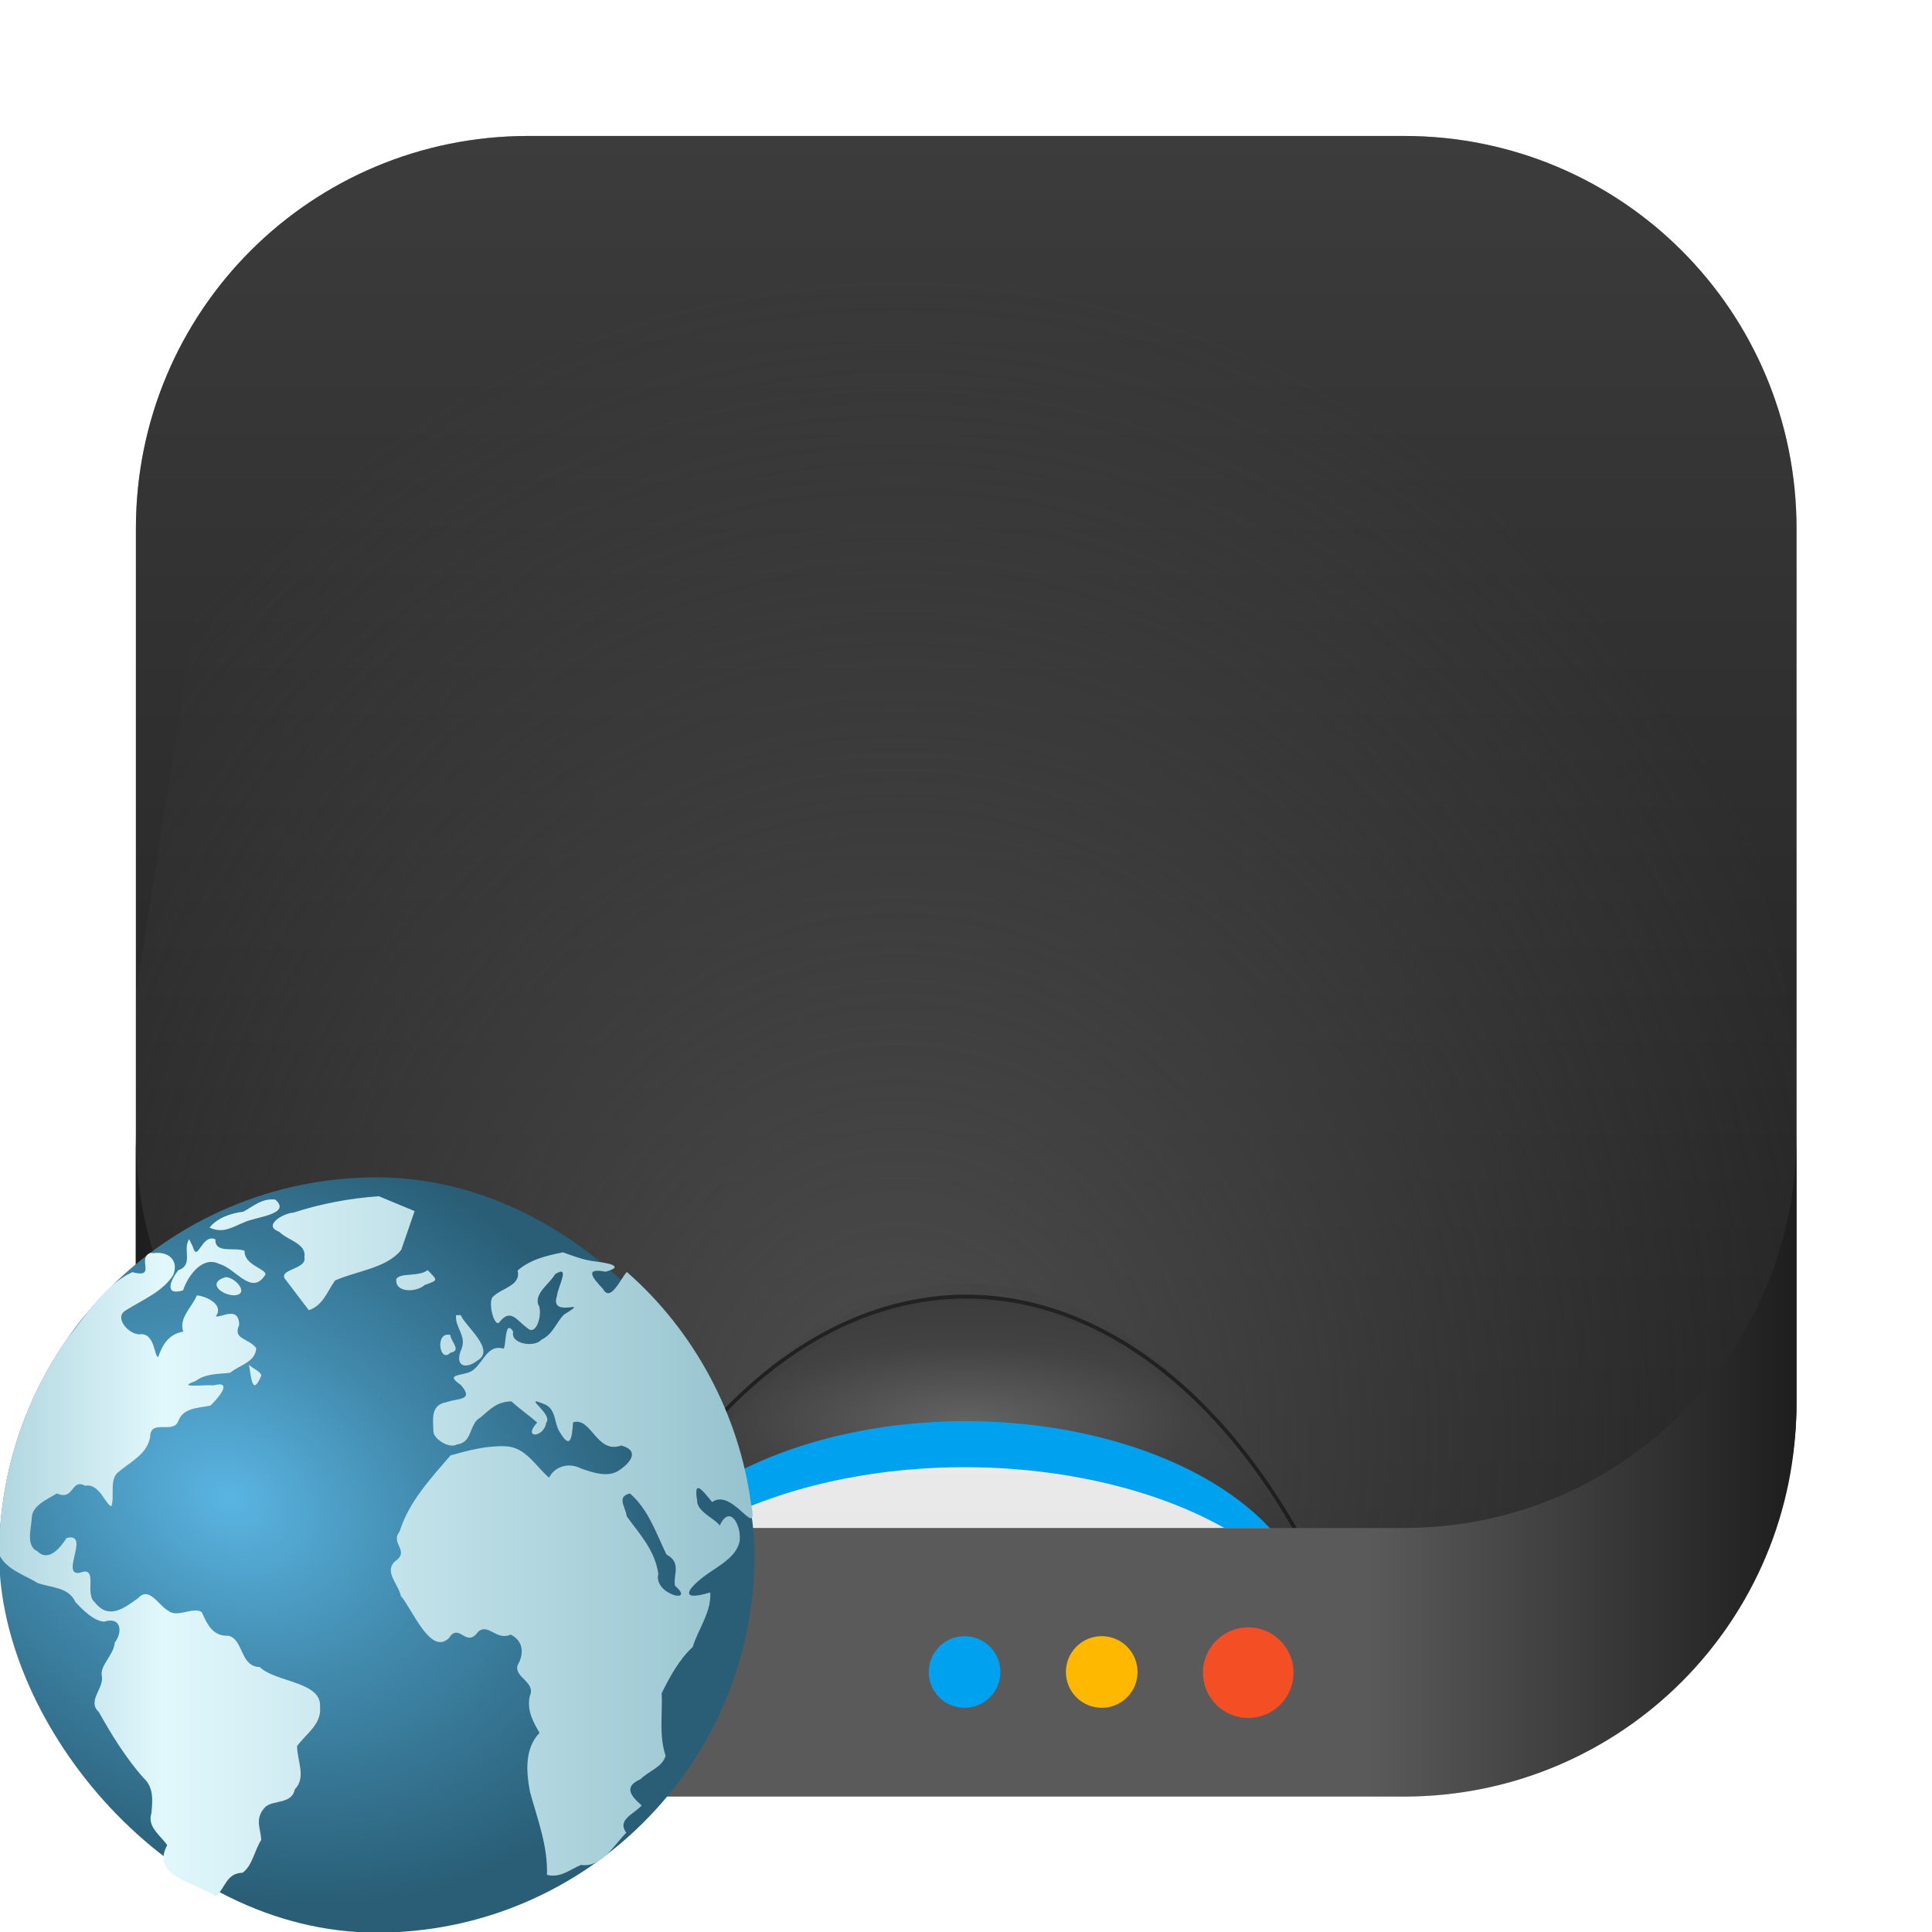 <?xml version="1.0" encoding="UTF-8" standalone="no"?>
<svg
   width="64"
   height="64"
   version="1.1"
   id="svg56"
   sodipodi:docname="preferences-system-network-iscsi.svg"
   inkscape:version="1.3.2 (091e20ef0f, 2023-11-25, custom)"
   xmlns:inkscape="http://www.inkscape.org/namespaces/inkscape"
   xmlns:sodipodi="http://sodipodi.sourceforge.net/DTD/sodipodi-0.dtd"
   xmlns:xlink="http://www.w3.org/1999/xlink"
   xmlns="http://www.w3.org/2000/svg"
   xmlns:svg="http://www.w3.org/2000/svg">
  <defs
     id="defs60">
    <filter
       id="e"
       x="-0.059"
       y="-0.061"
       width="1.119"
       height="1.121"
       color-interpolation-filters="sRGB">
      <feGaussianBlur
         stdDeviation="1.338"
         id="feGaussianBlur315" />
    </filter>
    <linearGradient
       id="linearGradient2168"
       x1="1.24"
       x2="15.693"
       y1="13.917"
       y2="13.917"
       gradientUnits="userSpaceOnUse"
       xlink:href="#linearGradient856"
       gradientTransform="matrix(3.78,0,0,3.78,-5.926,3.72)" />
    <linearGradient
       id="linearGradient856"
       x1="-73.361"
       x2="-58.736"
       y1="6.98"
       y2="17.198"
       gradientTransform="translate(75.14,-0.974)"
       gradientUnits="userSpaceOnUse">
      <stop
         stop-color="#3c3c3c"
         offset="0"
         id="stop318" />
      <stop
         stop-color="#1e1e1e"
         offset="1"
         id="stop320" />
    </linearGradient>
    <filter
       id="m"
       x="-0.02"
       y="-0.176"
       width="1.04"
       height="1.352"
       color-interpolation-filters="sRGB">
      <feGaussianBlur
         stdDeviation="0.44"
         id="feGaussianBlur309" />
    </filter>
    <linearGradient
       id="linearGradient2176"
       x1="20.388"
       x2="43.331"
       y1="49"
       y2="49"
       gradientUnits="userSpaceOnUse">
      <stop
         offset="0"
         id="stop329" />
      <stop
         stop-opacity="0"
         offset="1"
         id="stop331" />
    </linearGradient>
    <filter
       id="j"
       x="-0.087"
       y="-0.424"
       width="1.173"
       height="1.848"
       color-interpolation-filters="sRGB">
      <feGaussianBlur
         stdDeviation="0.707"
         id="feGaussianBlur298" />
    </filter>
    <filter
       id="filter509"
       x="-0.087"
       y="-0.424"
       width="1.173"
       height="1.848"
       color-interpolation-filters="sRGB">
      <feGaussianBlur
         stdDeviation="0.707"
         id="feGaussianBlur507" />
    </filter>
    <radialGradient
       id="g"
       cx="32"
       cy="53.196"
       r="9.909"
       gradientTransform="matrix(1.413,5.3424674e-7,-1.680789e-7,0.492,-19.137,25.357)"
       gradientUnits="userSpaceOnUse">
      <stop
         stop-color="#636363"
         offset="0"
         id="stop291" />
      <stop
         stop-color="#424242"
         offset=".473"
         id="stop293" />
      <stop
         stop-color="#373737"
         offset="1"
         id="stop295" />
    </radialGradient>
    <linearGradient
       id="linearGradient952"
       x1="8.321"
       x2="8.321"
       y1="1.256"
       y2="13.432"
       gradientUnits="userSpaceOnUse"
       xlink:href="#linearGradient856"
       gradientTransform="matrix(3.78,0,0,3.78,-5.926,3.72)" />
    <filter
       id="k"
       x="-0.041"
       y="-0.11"
       width="1.083"
       height="1.22"
       color-interpolation-filters="sRGB">
      <feGaussianBlur
         stdDeviation="0.341"
         id="feGaussianBlur312" />
    </filter>
    <linearGradient
       id="linearGradient2136"
       x1="1.865"
       x2="15.069"
       y1="14.552"
       y2="14.552"
       gradientUnits="userSpaceOnUse">
      <stop
         offset="0"
         id="stop323" />
      <stop
         stop-opacity="0"
         offset="1"
         id="stop325" />
    </linearGradient>
    <filter
       id="n"
       x="-0.02"
       y="-0.238"
       width="1.04"
       height="1.476"
       color-interpolation-filters="sRGB">
      <feGaussianBlur
         stdDeviation="0.105"
         id="feGaussianBlur306" />
    </filter>
    <radialGradient
       id="d"
       cx="7.937"
       cy="13.903"
       r="7.142"
       gradientTransform="matrix(4.201,1.7952354e-7,-2.0944287e-7,4.901,-9.266,-16.024)"
       gradientUnits="userSpaceOnUse">
      <stop
         stop-color="#4d4d4d"
         offset="0"
         id="stop301" />
      <stop
         stop-color="#4d4d4d"
         stop-opacity="0"
         offset="1"
         id="stop303" />
    </radialGradient>
    <radialGradient
       id="radialGradient875"
       cx="20.107"
       cy="28.705"
       r="28"
       gradientTransform="matrix(1.184,0.669,-0.527,0.933,-69.809,-12.696)"
       gradientUnits="userSpaceOnUse">
      <stop
         stop-color="#5ab5e2"
         offset="0"
         id="stop803" />
      <stop
         stop-color="#4189ac"
         offset=".459"
         id="stop805" />
      <stop
         stop-color="#295e76"
         offset="1"
         id="stop807" />
    </radialGradient>
    <linearGradient
       id="linearGradient883"
       x1="4"
       x2="59.861"
       y1="31.36"
       y2="31.36"
       gradientTransform="matrix(1.071,0,0,1.071,-83.724,-2.286)"
       gradientUnits="userSpaceOnUse">
      <stop
         stop-color="#b0d6df"
         offset="0"
         id="stop810" />
      <stop
         stop-color="#e1f8fc"
         offset=".217"
         id="stop812" />
      <stop
         stop-color="#96c3ce"
         offset="1"
         id="stop814" />
    </linearGradient>
    <filter
       id="filter861-3"
       x="-0.027"
       y="-0.027"
       width="1.054"
       height="1.054"
       color-interpolation-filters="sRGB">
      <feGaussianBlur
         stdDeviation="0.164"
         id="feGaussianBlur1" />
    </filter>
    <linearGradient
       id="linearGradient2266"
       x1="32.16"
       x2="32.16"
       y1="59.339"
       y2="43.091"
       gradientTransform="matrix(0.265,0,0,0.265,-4.214,7.833)"
       gradientUnits="userSpaceOnUse">
      <stop
         stop-color="#e1e1e1"
         offset="0"
         id="stop1" />
      <stop
         stop-color="#eee"
         offset="1"
         id="stop2-3" />
    </linearGradient>
    <filter
       id="j-3"
       x="-0.087"
       y="-0.424"
       width="1.173"
       height="1.848"
       color-interpolation-filters="sRGB">
      <feGaussianBlur
         stdDeviation="0.707"
         id="feGaussianBlur2" />
    </filter>
    <radialGradient
       id="radialGradient2258"
       cx="32"
       cy="53.196"
       r="9.909"
       gradientTransform="matrix(0.419,1.5847e-7,-4.9858e-8,0.146,-9.159,12.532)"
       gradientUnits="userSpaceOnUse">
      <stop
         stop-color="#636363"
         offset="0"
         id="stop3" />
      <stop
         stop-color="#424242"
         offset=".473"
         id="stop4-6" />
      <stop
         stop-color="#373737"
         offset="1"
         id="stop5" />
    </radialGradient>
    <linearGradient
       id="linearGradient12292"
       x1="8.351"
       x2="8.351"
       y1="1.566"
       y2="13.85"
       gradientTransform="translate(-4.214,7.409)"
       gradientUnits="userSpaceOnUse">
      <stop
         stop-color="#3c3c3c"
         offset="0"
         id="stop6" />
      <stop
         stop-color="#1e1e1e"
         offset="1"
         id="stop7-7" />
    </linearGradient>
    <radialGradient
       id="radialGradient2140"
       cx="7.937"
       cy="13.903"
       r="7.142"
       gradientTransform="matrix(1.228,5.2486e-8,-6.1234e-8,1.433,-6.08,0.547)"
       gradientUnits="userSpaceOnUse">
      <stop
         stop-color="#4d4d4d"
         offset="0"
         id="stop8" />
      <stop
         stop-color="#4d4d4d"
         stop-opacity="0"
         offset="1"
         id="stop9-5" />
    </radialGradient>
    <filter
       id="k-1"
       x="-0.041"
       y="-0.11"
       width="1.083"
       height="1.22"
       color-interpolation-filters="sRGB">
      <feGaussianBlur
         stdDeviation="0.341"
         id="feGaussianBlur9" />
    </filter>
    <linearGradient
       id="linearGradient3010"
       x1="-17.668"
       x2="-3.191"
       y1="14.068"
       y2="14.068"
       gradientTransform="translate(14.704,7.833)"
       gradientUnits="userSpaceOnUse">
      <stop
         stop-color="#1e1e1e"
         offset="0"
         id="stop10" />
      <stop
         stop-color="#3c3c3c"
         offset=".13"
         id="stop11" />
      <stop
         stop-color="#5a5a5a"
         offset=".25"
         id="stop12" />
      <stop
         stop-color="#5a5a5a"
         offset=".742"
         id="stop13" />
      <stop
         stop-color="#3c3c3c"
         offset=".872"
         id="stop14" />
      <stop
         stop-color="#1e1e1e"
         offset="1"
         id="stop15" />
    </linearGradient>
  </defs>
  <sodipodi:namedview
     id="namedview58"
     pagecolor="#ffffff"
     bordercolor="#999999"
     borderopacity="1"
     inkscape:showpageshadow="0"
     inkscape:pageopacity="0"
     inkscape:pagecheckerboard="0"
     inkscape:deskcolor="#d1d1d1"
     showgrid="false"
     inkscape:zoom="4.4746601"
     inkscape:cx="2.011326"
     inkscape:cy="37.32127"
     inkscape:window-width="1920"
     inkscape:window-height="995"
     inkscape:window-x="0"
     inkscape:window-y="0"
     inkscape:window-maximized="1"
     inkscape:current-layer="svg56" />
  <linearGradient
     id="a">
    <stop
       stop-color="#292c2f"
       offset="0"
       id="stop2" />
    <stop
       stop-opacity="0"
       offset="1"
       id="stop4" />
  </linearGradient>
  <linearGradient
     id="b"
     x1="388.42"
     x2="388.42"
     y1="557.8"
     y2="505.8"
     gradientTransform="matrix(.587 0 0 .538 -273.55 -235.91)"
     gradientUnits="userSpaceOnUse">
    <stop
       stop-color="#7f8c8d"
       offset="0"
       id="stop7" />
    <stop
       stop-color="#afb0b3"
       offset="1"
       id="stop9" />
  </linearGradient>
  <g
     transform="matrix(3.78,0,0,3.78,15.929,-29.607)"
     id="g29">
    <g
       stroke-opacity="0.953"
       id="g20">
      <rect
         transform="translate(-4.214,7.409)"
         x="1.19"
         y="1.615"
         width="14.552"
         height="14.552"
         ry="3.44"
         filter="url(#filter861-3)"
         opacity="0.3"
         stroke-width="0.083"
         id="rect19" />
      <path
         d="m -2.829,21.238 h 4.216 c 0.185,-0.322 0.388,-0.61 0.607,-0.86 0.218,-0.25 0.451,-0.463 0.695,-0.636 0.244,-0.173 0.499,-0.305 0.761,-0.394 0.262,-0.089 0.531,-0.136 0.803,-0.136 0.272,5.56e-4 0.541,0.047 0.804,0.136 0.262,0.089 0.517,0.222 0.761,0.394 0.244,0.173 0.477,0.385 0.696,0.636 0.218,0.25 0.422,0.538 0.607,0.86 h 4.214 c 0.117,-0.347 0.195,-0.713 0.195,-1.101 v -7.673 c 0,-1.905 -1.534,-3.44 -3.44,-3.44 h -7.673 c -1.905,0 -3.44,1.534 -3.44,3.44 v 7.673 c 0,0.388 0.078,0.754 0.195,1.101 z"
         fill="#b2b2b2"
         stroke-width="0.083"
         id="path19" />
      <path
         d="m -2.829,21.238 c 0.459,1.359 1.727,2.339 3.245,2.339 h 7.673 c 1.518,0 2.786,-0.98 3.245,-2.339 H 7.119 C 6.935,20.916 6.731,20.628 6.513,20.378 6.294,20.127 6.061,19.915 5.817,19.742 5.573,19.569 5.318,19.437 5.056,19.348 4.794,19.258 4.525,19.212 4.252,19.212 3.98,19.213 3.711,19.259 3.449,19.348 3.187,19.438 2.933,19.57 2.689,19.742 2.445,19.915 2.212,20.128 1.994,20.378 1.775,20.628 1.572,20.916 1.387,21.238 Z"
         fill="url(#linearGradient2266)"
         stroke-width="0.083"
         id="path20"
         style="fill:url(#linearGradient2266)" />
    </g>
    <path
       transform="matrix(0.313,0,0,0.313,-5.729,5.259)"
       d="m 31.855,47 a 10.294,5.798 0 0 0 -9.771,4 h 2.502 A 10.294,5.798 0 0 1 31.855,49.301 10.294,5.798 0 0 1 39.113,51 h 2.522 A 10.294,5.798 0 0 0 31.855,47 Z"
       fill="#00a2ef"
       fill-rule="evenodd"
       filter="url(#j-3)"
       style="paint-order:stroke fill markers"
       id="path21" />
    <path
       d="m 4.251,19.031 a 4.012,6.874 0 0 0 -2.939,2.206 h 0.26 a 3.054,1.826 0 0 1 2.679,-0.95 3.054,1.826 0 0 1 2.675,0.95 H 7.192 A 4.012,6.874 0 0 0 4.251,19.031 Z"
       fill="url(#radialGradient2258)"
       stroke-width="1.121"
       id="path22"
       style="fill:url(#radialGradient2258)" />
    <path
       d="m -2.829,21.238 h 4.216 c 0.185,-0.322 0.388,-0.61 0.607,-0.86 0.218,-0.25 0.451,-0.463 0.695,-0.636 0.244,-0.173 0.499,-0.305 0.761,-0.394 0.262,-0.089 0.531,-0.136 0.803,-0.136 0.272,5.56e-4 0.541,0.047 0.804,0.136 0.262,0.089 0.517,0.222 0.761,0.394 0.244,0.173 0.477,0.385 0.696,0.636 0.218,0.25 0.422,0.538 0.607,0.86 h 4.214 c 0.117,-0.347 0.195,-0.713 0.195,-1.101 v -7.673 c 0,-1.905 -1.534,-3.44 -3.44,-3.44 h -7.673 c -1.905,0 -3.44,1.534 -3.44,3.44 v 7.673 c 0,0.388 0.078,0.754 0.195,1.101 z"
       fill="url(#linearGradient12292)"
       stroke-opacity="0.953"
       stroke-width="0.083"
       id="path23"
       style="fill:url(#linearGradient12292)" />
    <path
       d="m 0.416,9.024 c -0.945,0 -1.798,0.378 -2.418,0.991 l -1.021,6.53 v 3.591 c 0,0.384 0.077,0.746 0.192,1.09 h 4.188 a 3.954,6.383 0 0 1 2.896,-2.048 3.954,6.383 0 0 1 2.898,2.048 h 4.186 c 0.115,-0.344 0.192,-0.706 0.192,-1.09 v -3.07 L 10.21,9.756 C 9.626,9.299 8.892,9.024 8.089,9.024 Z"
       fill="url(#radialGradient2140)"
       stroke-width="1.105"
       id="path24"
       style="fill:url(#radialGradient2140)" />
    <path
       transform="matrix(0.279,0,0,0.279,-4.669,6.93)"
       d="m 32,43.549 a 13.526,23.175 0 0 0 -9.906,7.438 h 0.297 a 13.526,23.175 0 0 1 9.609,-6.92 13.526,23.175 0 0 1 9.604,6.92 h 0.309 a 13.526,23.175 0 0 0 -9.912,-7.438 z"
       filter="url(#k-1)"
       opacity="0.15"
       stroke-width="3.78"
       id="path25" />
    <path
       d="m -3.024,17.783 v 2.354 c 0,1.905 1.534,3.44 3.44,3.44 h 7.673 c 1.905,0 3.44,-1.534 3.44,-3.44 V 17.783 c 0,1.905 -1.534,3.44 -3.44,3.44 h -7.673 c -1.905,0 -3.44,-1.534 -3.44,-3.44 z"
       fill="url(#linearGradient3010)"
       stroke-linecap="round"
       stroke-width="0.515"
       id="path26"
       style="fill:url(#linearGradient3010)" />
    <g
       fill-rule="evenodd"
       id="g28">
      <circle
         cx="6.725"
         cy="22.491"
         r="0.397"
         fill="#f44e24"
         style="paint-order:stroke fill markers"
         id="circle26" />
      <circle
         cx="5.441"
         cy="22.485"
         r="0.314"
         fill="#ffb800"
         stroke-width="0.792"
         style="paint-order:stroke fill markers"
         id="circle27" />
      <circle
         cx="4.239"
         cy="22.485"
         r="0.314"
         fill="#00a2ef"
         stroke-width="0.792"
         style="paint-order:stroke fill markers"
         id="circle28" />
    </g>
  </g>
  <g
     transform="matrix(0.417,0,0,0.417,33.099,38.167)"
     stroke-width="1.071"
     id="g835">
    <rect
       x="-79.438"
       y="2"
       width="60"
       height="60"
       rx="30"
       ry="30"
       fill="url(#radialGradient875)"
       id="rect831"
       style="fill:url(#radialGradient875)" />
    <path
       d="m -49.283,3.5 c -2.314,0.164 -4.577,0.589 -6.784,1.304 -0.787,0.031 -2.499,1.045 -1.118,1.521 0.643,0.687 2.177,0.905 1.99,2.027 0.248,0.986 -2.292,0.941 -1.446,1.834 0.599,0.789 1.199,1.578 1.798,2.366 1.107,-0.355 1.472,-1.489 2.086,-2.361 1.709,-0.754 4.128,-0.982 5.258,-2.432 0.354,-1.026 0.708,-2.052 1.062,-3.079 -0.948,-0.394 -1.897,-0.787 -2.845,-1.181 z m -8.227,0.264 c -1.06,-0.114 -1.738,0.537 -2.53,0.964 -0.974,0.119 -2.075,0.482 -2.688,1.265 1.093,0.496 1.781,-0.033 2.724,-0.407 0.876,-0.449 3.854,-0.636 2.494,-1.823 z m -6.841,3.147 c -0.545,0.832 0.383,2.036 -0.864,2.473 -0.615,0.779 -1.153,2.058 0.385,1.594 0.376,-1.154 1.545,-2.774 2.876,-2.098 1.34,0.36 2.58,2.612 3.674,0.828 -4.42e-4,-0.464 -1.702,-0.735 -1.664,-1.87 -0.757,-0.325 -2.375,0.265 -2.319,-0.915 -1.094,-0.486 -1.409,1.934 -1.796,0.582 -0.097,-0.198 -0.195,-0.396 -0.292,-0.594 z m 29.689,1.049 c -1.294,0.259 -2.573,0.555 -3.595,1.444 0.297,1.186 -1.233,1.385 -1.913,2.043 -0.494,0.279 0.009,2.43 0.441,2.096 0.92,-1.213 1.395,-0.167 2.25,0.432 0.769,0.715 1.258,-1.327 0.849,-1.903 -0.24,-0.928 0.927,-1.614 1.347,-2.373 1.283,-0.823 0.199,1.05 0.158,1.704 -0.648,1.933 2.873,0.058 0.552,1.503 -0.623,0.622 -0.851,1.543 -1.807,2.002 -0.517,0.631 -2.488,0.335 -2.223,-0.649 -0.72,-1.128 -0.542,1.358 -0.787,1.346 -1.193,-0.356 -1.548,0.976 -2.297,1.613 -0.573,0.658 -2.594,0.25 -1.085,1.269 1.101,1.27 -0.219,1.035 -1.13,1.374 -1.287,0.222 -1.072,1.342 -1.038,2.354 0.02,0.558 1.255,1.385 1.88,0.996 1.249,-0.134 0.934,-1.667 1.857,-2.135 0.767,-0.657 1.305,-1.262 2.457,-1.278 0.532,0.507 1.606,1.27 2.042,1.685 -1.203,1.31 0.552,1.204 0.72,0.01 0.593,-0.657 -1.954,-2.204 -0.274,-1.525 1.112,0.367 0.856,1.503 1.351,2.269 0.879,1.486 0.974,0.377 1.055,-0.773 1.461,-0.459 1.857,2.544 3.826,1.84 1.476,0.388 0.776,1.342 -0.155,1.958 -0.851,0.621 -2.12,0.195 -3.054,-0.142 -0.924,-0.474 -2.038,-0.202 -2.524,0.741 -1.08,-0.932 -1.844,-2.412 -3.413,-2.494 -1.485,-0.077 -2.985,0.318 -4.418,0.722 -1.588,1.864 -3.307,3.679 -4.046,6.061 -0.768,0.944 0.877,1.51 -0.373,2.369 -0.871,0.813 0.297,1.817 0.477,2.729 0.937,1.111 2.374,4.766 3.821,3.353 0.814,-1.287 1.354,0.843 2.312,-0.494 0.806,-0.736 1.459,0.739 2.589,0.215 1.005,0.501 1.093,1.483 0.561,2.423 -0.341,0.954 1.478,1.347 0.96,2.46 -0.244,1.089 0.234,2.014 0.775,2.924 -1.203,1.256 -1.058,3.115 -0.758,4.689 0.589,2.157 1.431,4.32 1.347,6.591 1.054,0.276 1.831,-0.422 2.703,-0.788 1.663,0.235 2.568,-1.54 3.601,-2.558 -0.776,-1.043 0.637,-1.493 1.222,-2.168 -0.874,-0.756 -1.453,-1.49 -0.1,-2.079 0.624,-0.634 1.793,-0.992 1.998,-1.877 -0.537,-1.602 -0.231,-3.303 -0.31,-4.959 0.663,-1.335 1.366,-2.643 2.467,-3.674 0.439,-1.448 1.494,-2.776 1.392,-4.33 -2.565,0.768 -1.791,-0.326 -0.369,-1.366 0.987,-0.724 2.389,-1.399 2.689,-2.632 0.215,-1.218 -0.736,-3.108 -1.564,-1.319 -0.402,-0.57 -1.819,-1.099 -1.799,-1.994 -0.303,-1.805 0.488,-0.721 1.192,0.132 1.637,-1.213 3.772,3.348 3.082,0.093 -0.936,-7.044 -4.507,-13.698 -9.857,-18.373 -0.489,0.521 -1.306,2.463 -1.898,1.342 -0.839,-0.89 -1.497,-1.693 0.211,-1.363 1.674,-0.454 0.007,-0.719 -0.871,-0.822 -0.88,-0.103 -1.696,-0.425 -2.525,-0.719 z m -32.769,0.044 c -1.108,0.427 0.552,2.053 -1.434,1.532 -2.177,0.987 -3.627,3.381 -5.141,5.245 -3.53,4.988 -5.449,11.084 -5.434,17.194 0.579,1.195 2.006,1.601 3.073,2.26 1.085,0.371 2.45,0.315 2.99,1.513 0.604,0.632 1.414,1.48 2.276,1.549 1.325,-0.425 1.512,0.777 0.844,1.666 -0.072,0.974 -1.156,1.759 -1.035,2.615 0.241,0.96 -1.207,2.017 -0.231,2.894 1.027,1.835 2.126,3.618 3.514,5.203 0.864,0.757 0.761,1.798 0.663,2.839 -0.343,1.1 0.697,1.736 1.255,2.534 -1.36,2.493 2.323,2.991 3.864,4.081 0.775,-0.709 0.836,-1.855 2.122,-1.887 0.78,-0.546 0.946,-1.779 1.481,-2.599 -0.017,-0.871 -0.575,-1.684 0.33,-2.633 0.682,-0.576 2.09,-0.192 2.343,-1.394 0.926,-0.954 0.177,-2.277 0.177,-3.435 0.72,-0.986 1.961,-1.743 1.823,-3.105 0.156,-2.032 -3.502,-1.94 -4.791,-3.172 -1.584,-0.046 -1.264,-2.204 -2.497,-2.491 -1.224,0.062 -1.67,-0.898 -2.104,-1.872 -0.674,-0.46 -1.944,0.475 -2.649,-0.102 -0.799,-0.421 -1.516,-1.992 -2.416,-1.01 -1.184,0.859 -2.349,1.731 -3.472,0.293 -0.728,-0.656 0.187,-2.52 -0.845,-2.402 -2.202,0.796 0.698,-3.198 -1.363,-2.668 -0.488,0.765 -1.425,1.946 -2.335,1.04 -0.914,-0.43 -0.463,-1.829 -0.423,-2.667 0.04,-0.98 1.28,-1.468 1.992,-1.915 1.382,0.618 1.099,-1.224 2.254,-0.608 1.121,-0.239 1.627,1.559 2.082,1.626 0.267,-0.886 -0.215,-2.18 0.607,-2.764 0.96,-0.808 2.228,-1.383 2.465,-2.741 0.02,-1.451 1.78,-0.228 2.217,-1.216 0.403,-1.132 1.578,-1.061 2.571,-1.275 0.543,-0.504 1.908,-2.056 0.222,-1.601 -0.614,-0.083 -3.087,0.246 -1.408,-0.346 0.827,-0.626 1.829,-0.539 2.758,-0.662 0.731,-0.619 2.009,-0.826 2.065,-1.953 -0.607,-0.825 -1.892,-0.668 -1.347,-1.852 -0.053,-1.548 -1.416,-0.554 -1.864,-0.672 0.728,-1.012 -0.946,-1.65 -1.508,-1.664 -0.382,0.954 -1.455,1.777 -1.076,2.876 -1.119,0.182 -1.643,0.992 -1.98,2 -0.336,0.117 -0.226,-1.978 -1.511,-1.785 -0.907,-0.021 -2.028,-1.375 -1.073,-1.908 1.309,-0.828 2.937,-1.477 3.765,-2.8 0.476,-1.185 -0.402,-1.913 -1.571,-1.744 l -0.163,-0.012 z m 22.029,1.365 c -0.723,0.562 -2.181,0.174 -2.489,0.716 -0.13,1.093 1.568,1.076 2.246,0.473 1.108,-0.41 1.059,-0.335 0.244,-1.188 z m -16.052,0.56 c -1.536,0.452 -0.281,1.458 0.722,1.444 1.196,-0.096 0.083,-1.436 -0.722,-1.444 z m 18.313,3.018 c -0.11,0.978 0.83,1.589 0.442,2.655 -0.611,1.343 0.255,1.746 1.299,0.92 1.395,-0.853 -1.045,-2.723 -1.37,-3.575 h -0.37 z m -0.46,1.573 c -1.253,-0.308 -0.857,2.315 0.004,1.412 0.927,-0.162 0.037,-0.877 -0.004,-1.412 z m -15.996,2.364 c 0.184,0.995 0.25,2.572 0.978,0.878 -10e-4,-0.329 -0.72,-0.587 -0.978,-0.878 z m 30.267,10.228 c 1.473,1.284 2.07,3.145 2.9,4.852 1.236,0.649 0.504,1.641 0.676,2.475 1.72,1.506 -1.742,0.704 -1.322,-0.939 -0.281,-1.909 -1.507,-3.183 -2.508,-4.563 -0.079,-0.731 -0.862,-1.564 0.253,-1.824 z"
       fill="url(#linearGradient883)"
       id="path833"
       style="fill:url(#linearGradient883)" />
  </g>
</svg>
